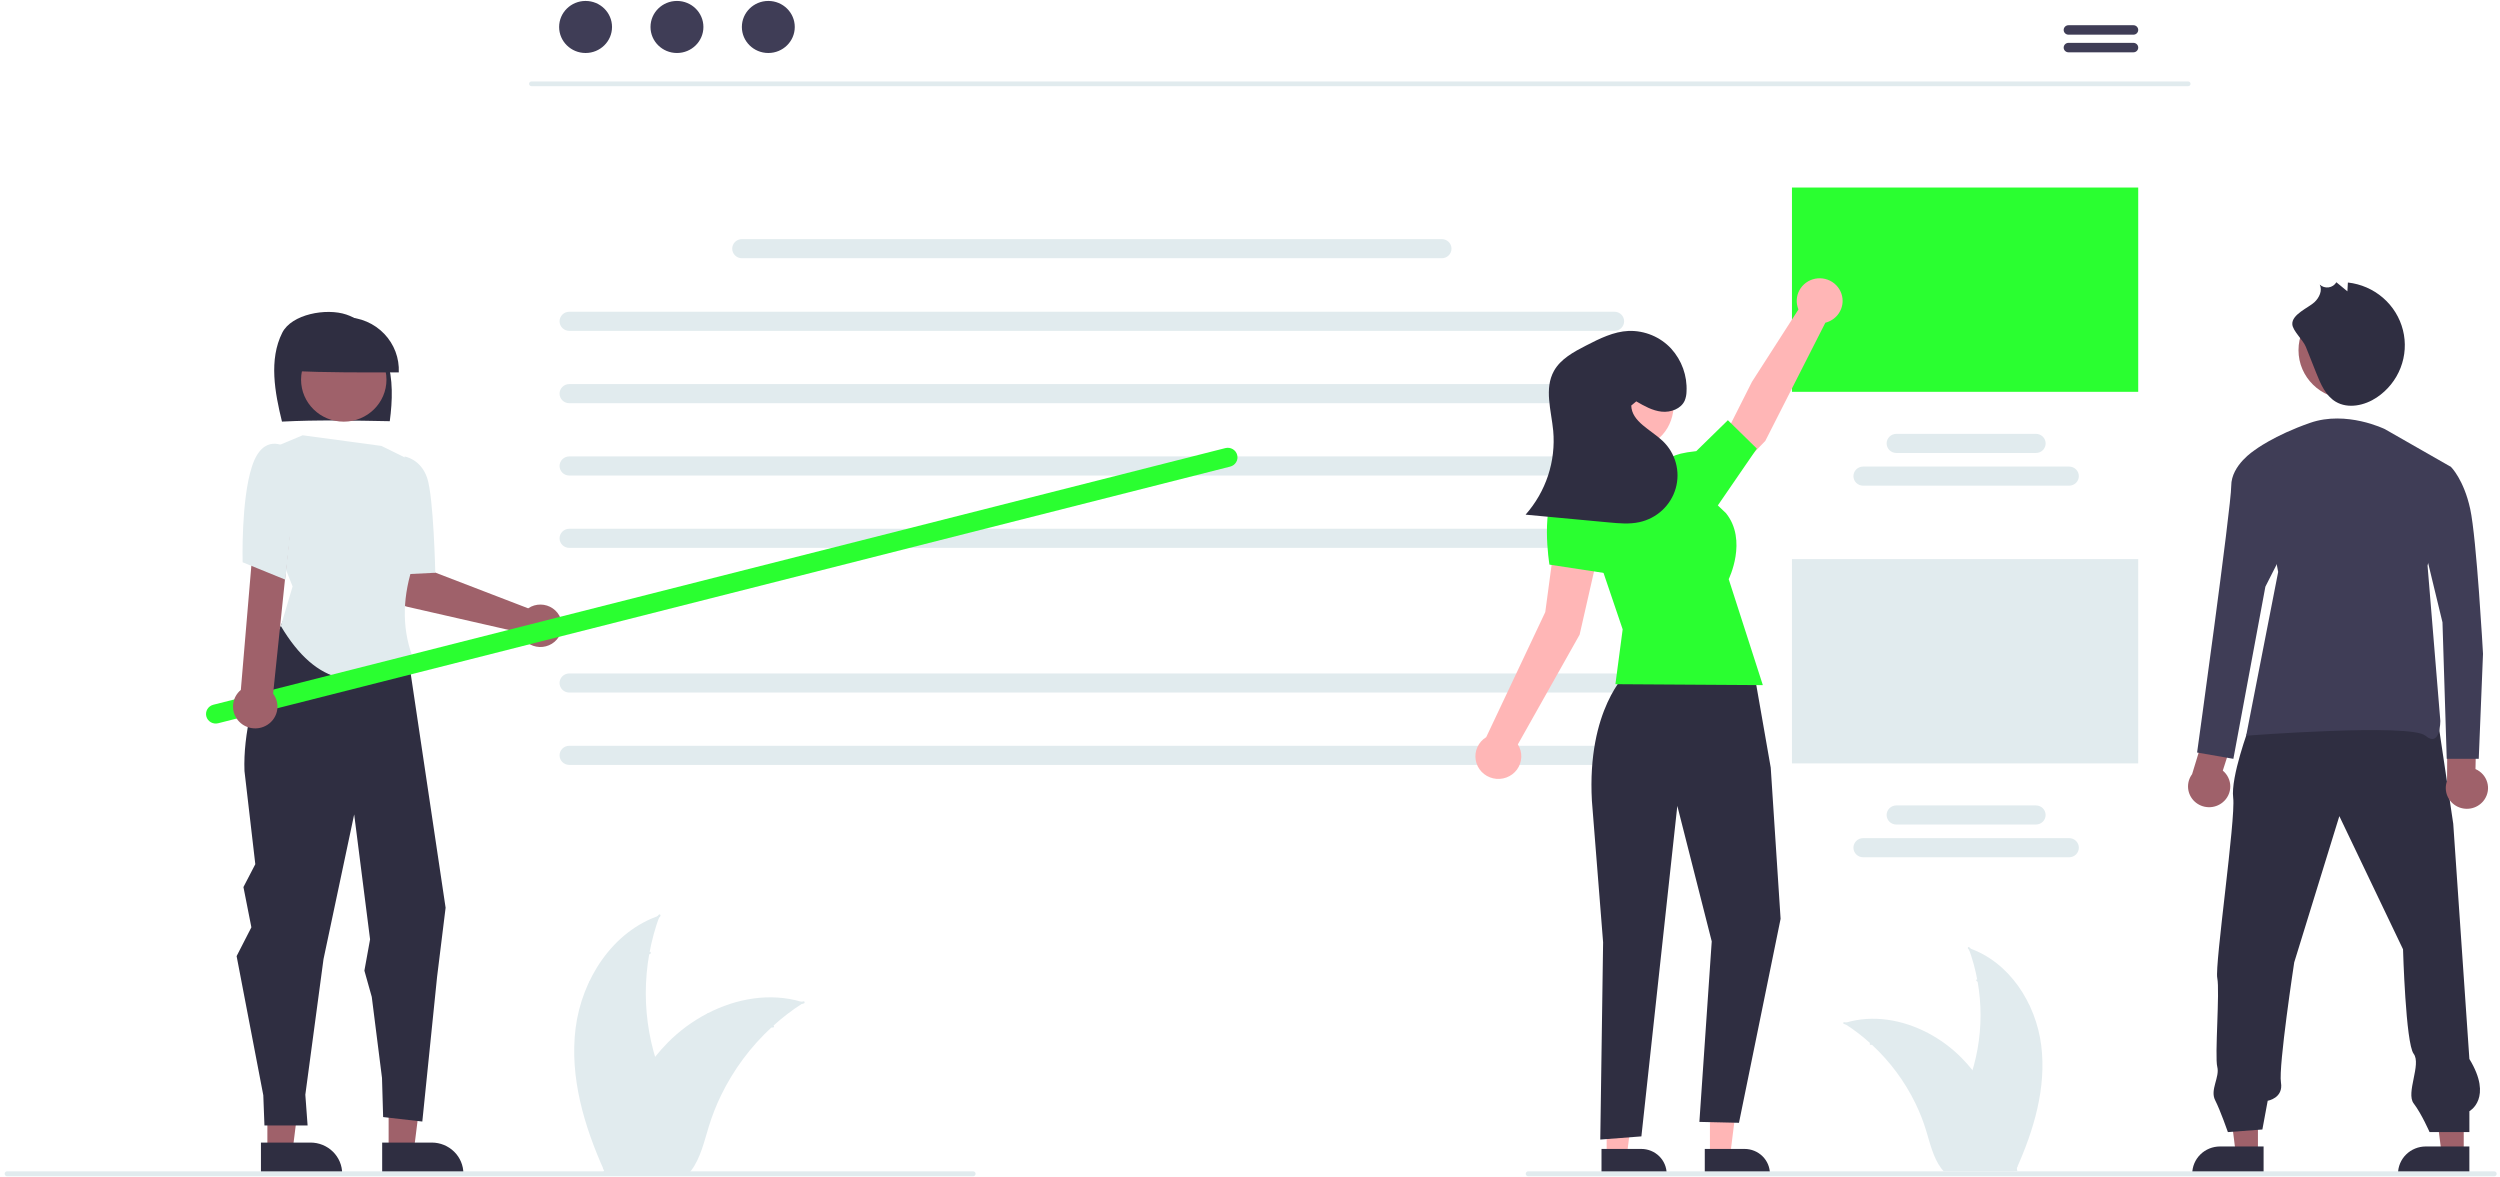 <svg width="206" height="97" viewBox="0 0 206 97" fill="none" xmlns="http://www.w3.org/2000/svg">
<path d="M47.431 84.716C47.939 80.697 50.47 76.737 54.365 75.43C52.829 79.566 52.829 84.104 54.366 88.24C54.964 89.833 55.798 91.544 55.236 93.149C54.885 94.148 54.028 94.912 53.071 95.39C52.113 95.868 51.05 96.096 50 96.319L49.793 96.487C48.127 92.785 46.923 88.735 47.431 84.716Z" fill="#E1EBEE"/>
<path d="M54.404 75.505C52.136 78.006 50.726 81.146 50.375 84.481C50.287 85.197 50.313 85.923 50.455 86.631C50.615 87.316 50.959 87.947 51.45 88.458C51.899 88.943 52.415 89.388 52.736 89.972C52.896 90.273 52.989 90.605 53.01 90.944C53.031 91.283 52.978 91.623 52.856 91.941C52.572 92.741 52.014 93.393 51.445 94.012C50.813 94.7 50.146 95.404 49.877 96.315C49.845 96.425 49.673 96.369 49.705 96.259C50.172 94.674 51.736 93.773 52.482 92.345C52.83 91.679 52.976 90.905 52.65 90.202C52.365 89.587 51.833 89.128 51.374 88.64C50.887 88.149 50.53 87.548 50.333 86.889C50.156 86.191 50.101 85.467 50.17 84.75C50.3 83.133 50.688 81.547 51.318 80.048C52.029 78.334 53.032 76.752 54.284 75.371C54.362 75.286 54.481 75.42 54.404 75.505Z" fill="#E1EBEE"/>
<path d="M50.423 83.401C49.863 83.267 49.369 82.942 49.03 82.482C48.691 82.023 48.529 81.46 48.572 80.894C48.582 80.78 48.763 80.788 48.754 80.903C48.712 81.43 48.863 81.954 49.18 82.382C49.496 82.808 49.958 83.11 50.48 83.232C50.594 83.258 50.536 83.428 50.423 83.401Z" fill="#E1EBEE"/>
<path d="M51.189 88.24C52.202 87.645 52.949 86.697 53.282 85.583C53.315 85.473 53.487 85.529 53.454 85.639C53.105 86.797 52.326 87.783 51.271 88.4C51.17 88.458 51.089 88.299 51.189 88.24Z" fill="#E1EBEE"/>
<path d="M52.197 78.5C52.403 78.597 52.63 78.641 52.858 78.63C53.086 78.618 53.307 78.551 53.502 78.435C53.602 78.375 53.682 78.535 53.583 78.594C53.367 78.722 53.123 78.796 52.871 78.809C52.62 78.822 52.369 78.774 52.141 78.67C52.118 78.662 52.1 78.646 52.089 78.625C52.078 78.604 52.076 78.579 52.083 78.557C52.091 78.535 52.107 78.516 52.128 78.505C52.15 78.495 52.175 78.493 52.197 78.5Z" fill="#E1EBEE"/>
<path d="M66.238 82.607C66.177 82.646 66.116 82.685 66.055 82.726C65.234 83.257 64.459 83.852 63.737 84.507C63.68 84.556 63.623 84.608 63.568 84.659C61.845 86.253 60.438 88.149 59.418 90.249C59.013 91.085 58.673 91.95 58.402 92.837C58.027 94.061 57.719 95.419 56.977 96.421C56.9 96.526 56.818 96.626 56.729 96.722H50.019C50.004 96.714 49.988 96.708 49.973 96.701L49.705 96.713C49.716 96.666 49.728 96.618 49.739 96.571C49.745 96.544 49.752 96.517 49.759 96.49C49.763 96.472 49.768 96.454 49.771 96.437C49.772 96.431 49.774 96.425 49.776 96.421C49.779 96.404 49.783 96.389 49.786 96.374C49.854 96.104 49.923 95.835 49.994 95.565C49.994 95.563 49.994 95.563 49.996 95.562C50.52 93.502 51.291 91.511 52.292 89.63C52.323 89.574 52.353 89.517 52.387 89.461C52.851 88.628 53.383 87.834 53.978 87.087C54.305 86.679 54.653 86.287 55.02 85.913C55.971 84.95 57.071 84.14 58.278 83.512C60.684 82.262 63.471 81.783 66.042 82.547C66.108 82.566 66.172 82.586 66.238 82.607Z" fill="#E1EBEE"/>
<path d="M66.223 82.688C62.882 83.341 59.835 85.013 57.515 87.467C57.005 87.987 56.583 88.582 56.262 89.231C55.971 89.873 55.859 90.581 55.939 91.28C56.001 91.933 56.141 92.594 56.04 93.251C55.983 93.586 55.855 93.906 55.663 94.189C55.472 94.472 55.223 94.712 54.931 94.894C54.215 95.365 53.37 95.554 52.537 95.711C51.612 95.886 50.648 96.053 49.876 96.621C49.783 96.69 49.68 96.543 49.773 96.475C51.116 95.486 52.916 95.693 54.385 94.995C55.07 94.669 55.66 94.138 55.83 93.383C55.979 92.723 55.835 92.041 55.767 91.38C55.679 90.7 55.761 90.008 56.007 89.366C56.293 88.703 56.692 88.092 57.186 87.561C58.279 86.347 59.559 85.31 60.98 84.487C62.596 83.539 64.364 82.871 66.209 82.51C66.323 82.487 66.337 82.666 66.223 82.688Z" fill="#E1EBEE"/>
<path d="M58.215 86.637C57.849 86.198 57.654 85.645 57.664 85.078C57.675 84.51 57.889 83.964 58.271 83.538C58.348 83.452 58.487 83.567 58.41 83.653C58.054 84.049 57.854 84.557 57.846 85.086C57.837 85.614 58.021 86.129 58.364 86.535C58.438 86.624 58.289 86.725 58.215 86.637Z" fill="#E1EBEE"/>
<path d="M55.864 90.954C57.036 91.079 58.213 90.764 59.16 90.073C59.254 90.004 59.357 90.151 59.263 90.219C58.276 90.937 57.051 91.263 55.831 91.13C55.715 91.117 55.748 90.941 55.864 90.954Z" fill="#E1EBEE"/>
<path d="M62.628 83.773C62.733 83.972 62.888 84.142 63.076 84.268C63.265 84.394 63.483 84.471 63.709 84.494C63.826 84.505 63.792 84.681 63.677 84.67C63.426 84.644 63.186 84.558 62.977 84.419C62.769 84.28 62.597 84.093 62.479 83.874C62.466 83.855 62.461 83.831 62.465 83.808C62.47 83.785 62.483 83.764 62.502 83.75C62.522 83.737 62.546 83.732 62.57 83.736C62.593 83.74 62.614 83.753 62.628 83.773Z" fill="#E1EBEE"/>
<path d="M168.197 86.137C167.757 82.663 165.569 79.24 162.202 78.109C163.53 81.685 163.53 85.608 162.201 89.184C161.684 90.561 160.963 92.04 161.449 93.428C161.752 94.292 162.493 94.953 163.321 95.366C164.149 95.779 165.068 95.976 165.976 96.169L166.154 96.314C167.595 93.113 168.636 89.612 168.197 86.137Z" fill="#E1EBEE"/>
<path d="M162.169 78.171C164.13 80.333 165.349 83.048 165.652 85.93C165.729 86.549 165.706 87.177 165.584 87.789C165.445 88.382 165.148 88.927 164.723 89.368C164.335 89.788 163.889 90.173 163.611 90.678C163.473 90.938 163.392 91.225 163.374 91.518C163.357 91.811 163.402 92.105 163.508 92.38C163.753 93.072 164.236 93.635 164.728 94.17C165.274 94.765 165.85 95.373 166.082 96.161C166.111 96.256 166.259 96.208 166.231 96.113C165.828 94.742 164.475 93.964 163.831 92.729C163.53 92.153 163.404 91.484 163.686 90.876C163.932 90.345 164.392 89.948 164.789 89.526C165.21 89.102 165.519 88.582 165.689 88.013C165.842 87.409 165.89 86.783 165.83 86.163C165.717 84.765 165.382 83.394 164.837 82.098C164.223 80.617 163.355 79.249 162.273 78.055C162.206 77.981 162.102 78.097 162.169 78.171Z" fill="#E1EBEE"/>
<path d="M165.61 85.004C166.095 84.888 166.522 84.606 166.815 84.209C167.108 83.812 167.248 83.326 167.21 82.836C167.202 82.737 167.046 82.745 167.054 82.844C167.09 83.299 166.959 83.753 166.685 84.122C166.412 84.491 166.013 84.752 165.561 84.857C165.463 84.88 165.513 85.027 165.61 85.004Z" fill="#E1EBEE"/>
<path d="M164.948 89.184C164.073 88.67 163.427 87.85 163.139 86.888C163.11 86.792 162.961 86.841 162.99 86.936C163.292 87.937 163.966 88.789 164.878 89.322C164.965 89.373 165.035 89.235 164.948 89.184Z" fill="#E1EBEE"/>
<path d="M164.076 80.763C163.898 80.847 163.702 80.885 163.505 80.875C163.308 80.865 163.117 80.808 162.948 80.707C162.862 80.655 162.792 80.793 162.878 80.845C163.065 80.956 163.276 81.019 163.493 81.031C163.711 81.042 163.928 81.001 164.125 80.91C164.145 80.903 164.16 80.889 164.17 80.871C164.179 80.853 164.181 80.832 164.175 80.812C164.168 80.793 164.154 80.777 164.136 80.768C164.117 80.759 164.096 80.757 164.076 80.763Z" fill="#E1EBEE"/>
<path d="M151.938 84.315C151.991 84.349 152.044 84.382 152.097 84.418C152.806 84.876 153.477 85.391 154.101 85.957C154.15 86 154.199 86.044 154.247 86.088C155.736 87.467 156.953 89.106 157.834 90.921C158.185 91.644 158.478 92.392 158.713 93.159C159.037 94.217 159.303 95.391 159.945 96.257C160.011 96.348 160.083 96.435 160.16 96.517H165.96C165.973 96.511 165.987 96.505 166 96.499L166.232 96.509C166.222 96.469 166.212 96.427 166.202 96.387C166.197 96.364 166.191 96.34 166.185 96.317C166.181 96.301 166.177 96.285 166.175 96.271C166.173 96.266 166.172 96.261 166.171 96.257C166.168 96.242 166.164 96.229 166.161 96.216C166.103 95.983 166.043 95.75 165.981 95.517C165.981 95.516 165.981 95.516 165.98 95.514C165.527 93.734 164.86 92.012 163.995 90.386C163.969 90.338 163.942 90.288 163.913 90.24C163.512 89.52 163.052 88.834 162.538 88.188C162.255 87.835 161.954 87.496 161.637 87.173C160.814 86.34 159.864 85.64 158.82 85.097C156.74 84.016 154.331 83.602 152.108 84.263C152.051 84.28 151.995 84.296 151.938 84.315Z" fill="#E1EBEE"/>
<path d="M151.952 84.382C154.84 84.947 157.475 86.392 159.481 88.514C159.921 88.963 160.286 89.478 160.563 90.039C160.815 90.594 160.912 91.206 160.842 91.81C160.789 92.375 160.668 92.946 160.756 93.514C160.805 93.804 160.916 94.08 161.081 94.325C161.246 94.57 161.462 94.777 161.715 94.934C162.333 95.341 163.064 95.505 163.784 95.641C164.584 95.792 165.417 95.936 166.084 96.428C166.165 96.487 166.254 96.361 166.173 96.301C165.012 95.446 163.456 95.625 162.186 95.022C161.594 94.74 161.084 94.281 160.937 93.629C160.808 93.058 160.932 92.468 160.991 91.897C161.068 91.308 160.996 90.71 160.784 90.155C160.537 89.582 160.192 89.054 159.765 88.595C158.82 87.546 157.713 86.649 156.485 85.938C155.088 85.118 153.559 84.54 151.964 84.228C151.865 84.209 151.854 84.363 151.952 84.382Z" fill="#E1EBEE"/>
<path d="M158.876 87.799C159.192 87.419 159.36 86.942 159.352 86.451C159.343 85.96 159.157 85.489 158.828 85.12C158.761 85.046 158.64 85.145 158.707 85.219C159.015 85.561 159.188 86.001 159.195 86.458C159.202 86.915 159.043 87.359 158.747 87.711C158.682 87.788 158.812 87.875 158.876 87.799Z" fill="#E1EBEE"/>
<path d="M160.907 91.528C159.894 91.636 158.876 91.363 158.058 90.765C157.977 90.706 157.887 90.833 157.968 90.892C158.822 91.513 159.881 91.794 160.935 91.68C161.036 91.668 161.007 91.517 160.907 91.528Z" fill="#E1EBEE"/>
<path d="M155.061 85.322C154.97 85.494 154.837 85.641 154.673 85.75C154.51 85.859 154.322 85.926 154.126 85.946C154.026 85.956 154.054 86.108 154.154 86.098C154.371 86.075 154.578 86.001 154.759 85.881C154.939 85.761 155.087 85.599 155.19 85.41C155.201 85.393 155.205 85.373 155.202 85.353C155.198 85.333 155.187 85.315 155.17 85.303C155.153 85.291 155.132 85.287 155.111 85.29C155.091 85.294 155.073 85.305 155.061 85.322Z" fill="#E1EBEE"/>
<path d="M180.303 7.101H43.792C43.739 7.101 43.689 7.08 43.652 7.044C43.615 7.007 43.594 6.958 43.594 6.906C43.594 6.854 43.615 6.805 43.652 6.768C43.689 6.731 43.739 6.711 43.792 6.711H180.303C180.356 6.711 180.406 6.731 180.443 6.768C180.48 6.805 180.501 6.854 180.501 6.906C180.501 6.958 180.48 7.007 180.443 7.044C180.406 7.08 180.356 7.101 180.303 7.101Z" fill="#E1EBEE"/>
<path d="M48.252 4.367C49.455 4.367 50.431 3.407 50.431 2.223C50.431 1.038 49.455 0.078 48.252 0.078C47.048 0.078 46.072 1.038 46.072 2.223C46.072 3.407 47.048 4.367 48.252 4.367Z" fill="#3F3D56"/>
<path d="M55.782 4.367C56.986 4.367 57.961 3.407 57.961 2.223C57.961 1.038 56.986 0.078 55.782 0.078C54.578 0.078 53.602 1.038 53.602 2.223C53.602 3.407 54.578 4.367 55.782 4.367Z" fill="#3F3D56"/>
<path d="M63.309 4.367C64.513 4.367 65.489 3.407 65.489 2.223C65.489 1.038 64.513 0.078 63.309 0.078C62.106 0.078 61.13 1.038 61.13 2.223C61.13 3.407 62.106 4.367 63.309 4.367Z" fill="#3F3D56"/>
<path d="M175.793 2.858H170.443C170.338 2.858 170.237 2.817 170.163 2.744C170.089 2.671 170.047 2.571 170.047 2.468C170.047 2.365 170.089 2.265 170.163 2.192C170.237 2.119 170.338 2.078 170.443 2.078H175.793C175.898 2.078 175.999 2.119 176.073 2.192C176.147 2.265 176.189 2.365 176.189 2.468C176.189 2.571 176.147 2.671 176.073 2.744C175.999 2.817 175.898 2.858 175.793 2.858Z" fill="#3F3D56"/>
<path d="M175.793 4.311H170.443C170.338 4.311 170.237 4.27 170.163 4.197C170.089 4.124 170.047 4.025 170.047 3.921C170.047 3.818 170.089 3.719 170.163 3.645C170.237 3.572 170.338 3.531 170.443 3.531H175.793C175.845 3.531 175.896 3.541 175.945 3.561C175.993 3.58 176.037 3.609 176.073 3.645C176.11 3.681 176.14 3.724 176.16 3.772C176.18 3.819 176.19 3.87 176.19 3.921C176.19 3.972 176.18 4.023 176.16 4.071C176.14 4.118 176.11 4.161 176.073 4.197C176.037 4.233 175.993 4.262 175.945 4.282C175.896 4.301 175.845 4.311 175.793 4.311Z" fill="#3F3D56"/>
<path d="M176.189 15.453H147.658V32.286H176.189V15.453Z" fill="#2AFF30"/>
<path d="M170.497 40.02H153.521C153.309 40.02 153.106 39.937 152.956 39.789C152.807 39.642 152.723 39.441 152.723 39.233C152.723 39.024 152.807 38.824 152.956 38.676C153.106 38.529 153.309 38.446 153.521 38.445H170.497C170.709 38.445 170.912 38.528 171.062 38.676C171.212 38.824 171.296 39.024 171.296 39.233C171.296 39.442 171.212 39.642 171.062 39.79C170.912 39.937 170.709 40.02 170.497 40.02Z" fill="#E1EBEE"/>
<path d="M167.761 37.325H156.259C156.154 37.325 156.05 37.305 155.952 37.266C155.855 37.226 155.767 37.168 155.693 37.095C155.618 37.022 155.559 36.935 155.519 36.839C155.479 36.744 155.458 36.641 155.458 36.538C155.458 36.434 155.479 36.331 155.519 36.236C155.559 36.14 155.618 36.053 155.693 35.98C155.767 35.907 155.855 35.849 155.952 35.81C156.05 35.77 156.154 35.75 156.259 35.75H167.761C167.866 35.75 167.97 35.77 168.067 35.81C168.164 35.849 168.252 35.907 168.327 35.98C168.401 36.053 168.46 36.14 168.5 36.236C168.541 36.331 168.561 36.434 168.561 36.538C168.561 36.641 168.541 36.744 168.5 36.839C168.46 36.935 168.401 37.022 168.327 37.095C168.252 37.168 168.164 37.226 168.067 37.266C167.97 37.305 167.866 37.325 167.761 37.325Z" fill="#E1EBEE"/>
<path d="M176.189 46.07H147.658V62.903H176.189V46.07Z" fill="#E1EBEE"/>
<path d="M170.498 70.638H153.522C153.31 70.638 153.107 70.555 152.957 70.407C152.807 70.259 152.723 70.059 152.723 69.85C152.723 69.641 152.807 69.441 152.957 69.293C153.107 69.145 153.31 69.062 153.522 69.062H170.498C170.71 69.062 170.913 69.145 171.063 69.293C171.213 69.441 171.297 69.641 171.297 69.85C171.297 70.059 171.213 70.259 171.063 70.407C170.913 70.555 170.71 70.638 170.498 70.638Z" fill="#E1EBEE"/>
<path d="M167.759 67.942H156.258C156.046 67.942 155.842 67.859 155.692 67.712C155.542 67.564 155.458 67.364 155.458 67.155C155.458 66.946 155.542 66.746 155.692 66.598C155.842 66.45 156.046 66.367 156.258 66.367H167.759C167.971 66.367 168.175 66.45 168.325 66.598C168.475 66.746 168.559 66.946 168.559 67.155C168.559 67.364 168.475 67.564 168.325 67.712C168.175 67.859 167.971 67.942 167.759 67.942Z" fill="#E1EBEE"/>
<path d="M133.028 27.263H46.908C46.696 27.263 46.492 27.18 46.343 27.032C46.193 26.884 46.108 26.684 46.108 26.475C46.108 26.266 46.193 26.066 46.343 25.918C46.492 25.77 46.696 25.688 46.908 25.688H133.028C133.24 25.688 133.444 25.77 133.594 25.918C133.744 26.066 133.828 26.266 133.828 26.475C133.828 26.684 133.744 26.884 133.594 27.032C133.444 27.18 133.24 27.263 133.028 27.263Z" fill="#E1EBEE"/>
<path d="M133.028 33.224H46.908C46.696 33.224 46.492 33.141 46.343 32.993C46.193 32.845 46.108 32.645 46.108 32.436C46.108 32.227 46.193 32.027 46.343 31.879C46.492 31.731 46.696 31.648 46.908 31.648H133.028C133.24 31.648 133.444 31.731 133.594 31.879C133.744 32.027 133.828 32.227 133.828 32.436C133.828 32.645 133.744 32.845 133.594 32.993C133.444 33.141 133.24 33.224 133.028 33.224Z" fill="#E1EBEE"/>
<path d="M133.028 39.184H46.908C46.696 39.184 46.492 39.102 46.343 38.954C46.193 38.806 46.108 38.606 46.108 38.397C46.108 38.188 46.193 37.988 46.343 37.84C46.492 37.692 46.696 37.609 46.908 37.609H133.028C133.24 37.609 133.444 37.692 133.594 37.84C133.744 37.988 133.828 38.188 133.828 38.397C133.828 38.606 133.744 38.806 133.594 38.954C133.444 39.102 133.24 39.184 133.028 39.184Z" fill="#E1EBEE"/>
<path d="M133.028 45.145H46.908C46.696 45.145 46.492 45.062 46.343 44.915C46.193 44.767 46.108 44.567 46.108 44.358C46.108 44.149 46.193 43.949 46.343 43.801C46.492 43.653 46.696 43.57 46.908 43.57H133.028C133.24 43.57 133.444 43.653 133.594 43.801C133.744 43.949 133.828 44.149 133.828 44.358C133.828 44.567 133.744 44.767 133.594 44.915C133.444 45.062 133.24 45.145 133.028 45.145Z" fill="#E1EBEE"/>
<path d="M133.028 57.067H46.908C46.696 57.067 46.492 56.984 46.343 56.837C46.193 56.689 46.108 56.489 46.108 56.28C46.108 56.071 46.193 55.87 46.343 55.723C46.492 55.575 46.696 55.492 46.908 55.492H133.028C133.24 55.492 133.444 55.575 133.594 55.723C133.744 55.87 133.828 56.071 133.828 56.28C133.828 56.489 133.744 56.689 133.594 56.837C133.444 56.984 133.24 57.067 133.028 57.067Z" fill="#E1EBEE"/>
<path d="M133.028 63.028H46.908C46.696 63.028 46.492 62.945 46.343 62.797C46.193 62.65 46.108 62.45 46.108 62.241C46.108 62.032 46.193 61.831 46.343 61.684C46.492 61.536 46.696 61.453 46.908 61.453H133.028C133.24 61.453 133.444 61.536 133.594 61.684C133.744 61.831 133.828 62.032 133.828 62.241C133.828 62.45 133.744 62.65 133.594 62.797C133.444 62.945 133.24 63.028 133.028 63.028Z" fill="#E1EBEE"/>
<path d="M118.803 21.278H61.135C61.03 21.278 60.926 21.258 60.828 21.219C60.731 21.179 60.643 21.121 60.569 21.048C60.494 20.975 60.435 20.888 60.395 20.792C60.355 20.697 60.334 20.594 60.334 20.491C60.334 20.387 60.355 20.285 60.395 20.189C60.435 20.093 60.494 20.006 60.569 19.933C60.643 19.86 60.731 19.802 60.828 19.763C60.926 19.723 61.03 19.703 61.135 19.703H118.803C118.908 19.703 119.012 19.723 119.109 19.763C119.206 19.802 119.294 19.86 119.369 19.933C119.443 20.006 119.502 20.093 119.542 20.189C119.583 20.285 119.603 20.387 119.603 20.491C119.603 20.594 119.583 20.697 119.542 20.792C119.502 20.888 119.443 20.975 119.369 21.048C119.294 21.121 119.206 21.179 119.109 21.219C119.012 21.258 118.908 21.278 118.803 21.278Z" fill="#E1EBEE"/>
<path d="M140.899 95.21H142.564L143.356 88.891L140.898 88.891L140.899 95.21Z" fill="#FFB6B6"/>
<path d="M140.474 94.672L143.753 94.672C144.307 94.672 144.838 94.889 145.23 95.274C145.622 95.66 145.842 96.183 145.842 96.729V96.796L140.474 96.796L140.474 94.672Z" fill="#2F2E41"/>
<path d="M132.388 95.21H134.053L134.845 88.891L132.388 88.891L132.388 95.21Z" fill="#FFB6B6"/>
<path d="M131.964 94.672L135.243 94.672C135.797 94.672 136.329 94.889 136.721 95.274C137.112 95.66 137.333 96.183 137.333 96.729V96.796L131.964 96.796L131.964 94.672Z" fill="#2F2E41"/>
<path d="M151.832 24.791C151.832 24.516 151.77 24.245 151.651 23.996C151.531 23.747 151.358 23.528 151.142 23.353C150.926 23.179 150.673 23.053 150.402 22.986C150.131 22.919 149.849 22.912 149.575 22.965C149.3 23.018 149.042 23.131 148.817 23.294C148.592 23.457 148.407 23.668 148.275 23.91C148.142 24.152 148.066 24.42 148.052 24.695C148.038 24.97 148.085 25.244 148.192 25.498L144.365 31.455L141.983 36.179L143.949 37.895L145.462 36.329L150.409 26.592C150.816 26.49 151.176 26.258 151.434 25.932C151.692 25.606 151.832 25.204 151.832 24.791Z" fill="#FFB6B6"/>
<path d="M131.975 44.33L128.225 43.758L127.331 50.435L122.464 60.742C122.146 60.937 121.894 61.22 121.74 61.555C121.586 61.891 121.537 62.264 121.598 62.627C121.659 62.99 121.828 63.327 122.084 63.596C122.34 63.864 122.671 64.052 123.036 64.136C123.4 64.219 123.781 64.194 124.131 64.064C124.482 63.935 124.785 63.706 125.003 63.406C125.22 63.107 125.343 62.751 125.355 62.383C125.368 62.015 125.269 61.652 125.071 61.339L130.161 52.296L131.975 44.33Z" fill="#FFB6B6"/>
<path d="M134.052 55.445C134.052 55.445 130.753 58.446 131.173 65.993L132.096 77.65L131.863 93.9L135.251 93.638L138.211 66.405L141.047 77.57L140.029 92.444L143.292 92.519L146.721 75.71L145.908 63.25L144.543 55.445H134.052Z" fill="#2F2E41"/>
<path d="M137.581 37.875L129.701 40.046L133.708 51.858L133.109 56.377L145.258 56.455L142.445 47.721C142.445 47.721 144.024 44.525 142.221 42.286L137.581 37.875Z" fill="#2AFF30"/>
<path d="M136.635 39.734L137.58 37.873C137.58 37.873 137.55 37.406 139.771 37.174L142.378 34.625L144.764 36.965L140.732 42.836L136.635 39.734Z" fill="#2AFF30"/>
<path d="M132.853 41.594C132.853 41.594 130.017 38.493 128.441 40.044C126.865 41.594 127.673 46.525 127.673 46.525L132.581 47.275L132.853 41.594Z" fill="#2AFF30"/>
<path d="M134.292 29.672C139.123 29.693 139.123 36.921 134.292 36.942C129.461 36.92 129.461 29.693 134.292 29.672Z" fill="#FFB6B6"/>
<path d="M134.829 33.073C135.482 33.452 136.161 33.839 136.914 33.92C137.667 34.001 138.52 33.689 138.822 33.005C138.917 32.768 138.967 32.516 138.97 32.262C139.037 30.963 138.58 29.691 137.699 28.721C137.257 28.246 136.716 27.87 136.113 27.619C135.51 27.369 134.86 27.248 134.205 27.268C132.957 27.321 131.803 27.902 130.696 28.471C129.677 28.994 128.602 29.571 128.048 30.561C127.228 32.03 127.826 33.827 127.985 35.495C128.097 36.739 127.953 37.992 127.562 39.18C127.17 40.368 126.54 41.466 125.708 42.408L132.581 43.049C133.418 43.127 134.271 43.205 135.091 43.024C135.798 42.869 136.45 42.528 136.976 42.037C137.502 41.546 137.883 40.924 138.079 40.238C138.275 39.551 138.277 38.825 138.087 38.136C137.897 37.448 137.521 36.824 136.999 36.329C136.023 35.404 134.454 34.75 134.415 33.418" fill="#2F2E41"/>
<path d="M186.054 95.062H184.23L183.362 88.141H186.054L186.054 95.062Z" fill="#9F616A"/>
<path d="M186.52 96.795L180.64 96.795V96.722C180.64 96.124 180.881 95.551 181.31 95.129C181.739 94.706 182.321 94.469 182.928 94.469L186.52 94.469L186.52 96.795Z" fill="#2F2E41"/>
<path d="M203.012 95.062H201.188L200.32 88.141H203.012L203.012 95.062Z" fill="#9F616A"/>
<path d="M203.476 96.795L197.596 96.795V96.722C197.596 96.124 197.837 95.551 198.266 95.129C198.695 94.706 199.277 94.469 199.884 94.469L203.476 94.469L203.476 96.795Z" fill="#2F2E41"/>
<path d="M185.327 59.933C185.327 59.933 183.796 64.021 184.015 65.743C184.234 67.464 182.484 79.514 182.703 80.59C182.922 81.665 182.484 87.045 182.703 87.906C182.922 88.766 182.089 89.794 182.527 90.655C182.964 91.516 183.578 93.285 183.578 93.285L186.42 93.07L186.858 90.703C186.858 90.703 188.17 90.488 187.951 89.197C187.732 87.906 189.044 79.299 189.044 79.299L192.762 67.249L198.01 78.223C198.01 78.223 198.228 85.969 198.884 86.83C199.54 87.69 198.228 90.057 198.884 90.918C199.54 91.779 200.196 93.285 200.196 93.285H203.477V91.564C203.477 91.564 205.445 90.488 203.477 87.26L202.147 67.877L200.835 59.055L185.327 59.933Z" fill="#2F2E41"/>
<path d="M193.48 32.874C195.735 32.874 197.564 31.075 197.564 28.855C197.564 26.635 195.735 24.836 193.48 24.836C191.224 24.836 189.396 26.635 189.396 28.855C189.396 31.075 191.224 32.874 193.48 32.874Z" fill="#A0616A"/>
<path d="M190.004 28.586C190.292 29.311 190.581 30.035 190.869 30.76C191.223 31.65 191.629 32.603 192.459 33.1C193.485 33.714 194.854 33.415 195.846 32.75C196.738 32.152 197.423 31.3 197.808 30.308C198.194 29.316 198.262 28.231 198.002 27.2C197.743 26.169 197.17 25.24 196.359 24.539C195.548 23.838 194.538 23.398 193.466 23.279L193.425 24.006L192.517 23.258C192.45 23.371 192.358 23.468 192.247 23.541C192.137 23.614 192.011 23.662 191.879 23.68C191.747 23.698 191.612 23.687 191.485 23.647C191.359 23.607 191.243 23.539 191.146 23.449C191.385 23.935 191.11 24.528 190.712 24.9C190.224 25.357 188.829 25.907 188.887 26.725C188.925 27.271 189.779 28.02 190.004 28.586Z" fill="#2F2E41"/>
<path d="M204.722 65.878C204.862 65.671 204.955 65.436 204.994 65.191C205.033 64.945 205.016 64.694 204.945 64.455C204.875 64.216 204.752 63.995 204.585 63.808C204.418 63.621 204.212 63.472 203.98 63.372L204.062 59.484L201.673 58.859L201.636 64.351C201.491 64.745 201.498 65.178 201.655 65.567C201.813 65.956 202.11 66.275 202.49 66.463C202.87 66.651 203.307 66.695 203.719 66.588C204.13 66.48 204.487 66.227 204.722 65.878Z" fill="#9F616A"/>
<path d="M196.513 35.36C196.513 35.36 193.348 33.803 190.359 34.841C187.37 35.879 185.787 37.09 185.787 37.09L187.721 47.126L185.084 60.621C185.084 60.621 198.623 59.583 199.854 60.621C201.084 61.659 201.084 59.41 201.084 59.41L200.03 46.606L201.964 38.475L196.513 35.36Z" fill="#3F3D56"/>
<path d="M183.155 66.109C183.349 65.95 183.505 65.751 183.612 65.525C183.72 65.3 183.775 65.054 183.776 64.806C183.776 64.557 183.721 64.311 183.614 64.085C183.508 63.86 183.352 63.66 183.158 63.5L184.346 59.791L182.232 58.531L180.629 63.792C180.378 64.13 180.261 64.547 180.301 64.964C180.341 65.381 180.535 65.769 180.846 66.055C181.157 66.34 181.564 66.504 181.99 66.514C182.415 66.524 182.83 66.38 183.155 66.109Z" fill="#9F616A"/>
<path d="M187.019 37.094H185.788C185.788 37.094 183.854 38.305 183.854 40.035C183.854 41.765 181.041 62.008 181.041 62.008L184.03 62.528L186.668 48.34L188.602 44.534L187.019 37.094Z" fill="#3F3D56"/>
<path d="M198.622 38.477H201.963C201.963 38.477 203.018 39.515 203.545 41.937C204.073 44.359 204.6 53.875 204.6 53.875L204.249 62.526H201.611L201.26 51.28L199.501 44.013L198.622 38.477Z" fill="#3F3D56"/>
<path d="M43.764 49.986C43.68 50.026 43.599 50.073 43.522 50.126L35.7 47.117L35.39 45.133L32.286 45.202L32.488 48.767C32.504 49.055 32.615 49.33 32.804 49.551C32.993 49.772 33.249 49.926 33.535 49.991L42.841 52.116C42.955 52.453 43.17 52.748 43.459 52.962C43.747 53.176 44.094 53.298 44.455 53.313C44.816 53.327 45.172 53.233 45.477 53.044C45.783 52.854 46.022 52.578 46.163 52.251C46.305 51.924 46.342 51.563 46.27 51.215C46.198 50.867 46.019 50.549 45.759 50.303C45.498 50.057 45.168 49.895 44.812 49.838C44.455 49.782 44.09 49.833 43.764 49.986Z" fill="#9F616A"/>
<path d="M32.023 94.817L34.099 94.817L35.086 86.938H32.023L32.023 94.817Z" fill="#9F616A"/>
<path d="M31.491 94.149L35.58 94.148C36.271 94.148 36.933 94.419 37.422 94.9C37.911 95.38 38.185 96.033 38.185 96.713V96.796L31.491 96.797L31.491 94.149Z" fill="#2F2E41"/>
<path d="M22.032 94.817L24.108 94.817L25.095 86.938H22.031L22.032 94.817Z" fill="#9F616A"/>
<path d="M21.502 94.149L25.59 94.148C26.281 94.148 26.944 94.419 27.433 94.9C27.921 95.38 28.196 96.033 28.196 96.713V96.796L21.502 96.797L21.502 94.149Z" fill="#2F2E41"/>
<path d="M23.235 34.741C22.644 32.339 22.143 29.63 23.258 27.417C24.032 25.882 26.894 25.365 28.534 25.918C30.175 26.471 31.361 27.972 31.883 29.608C32.404 31.244 32.344 33.006 32.117 34.707C29.099 34.65 26.082 34.593 23.235 34.741Z" fill="#2F2E41"/>
<path d="M28.326 34.745C30.269 34.745 31.845 33.195 31.845 31.283C31.845 29.37 30.269 27.82 28.326 27.82C26.383 27.82 24.808 29.37 24.808 31.283C24.808 33.195 26.383 34.745 28.326 34.745Z" fill="#9F616A"/>
<path d="M24.026 30.572C24.015 29.989 24.123 29.41 24.344 28.869C24.564 28.328 24.893 27.836 25.311 27.423C25.729 27.01 26.226 26.683 26.775 26.463C27.323 26.243 27.911 26.133 28.503 26.141C29.095 26.149 29.68 26.273 30.222 26.508C30.765 26.742 31.253 27.081 31.66 27.506C32.066 27.93 32.382 28.43 32.588 28.976C32.794 29.522 32.886 30.104 32.86 30.686C29.848 30.692 26.837 30.699 24.026 30.572Z" fill="#2F2E41"/>
<path d="M25.407 47.516L23.936 49.929C23.936 49.929 19.906 57.366 20.145 63.531L21.037 71.21L20.059 73.094L20.714 76.41L19.497 78.785L21.696 90.25L21.79 92.737H25.346L25.159 90.204L26.657 79.034L29.184 67.108L30.494 77.403L30.026 79.982L30.634 82.146L31.477 88.823L31.57 92.046L34.799 92.415L36.016 80.488L36.718 74.798L32.956 49.568L25.407 47.516Z" fill="#2F2E41"/>
<path d="M24.941 35.867L22.75 36.783L21.52 41.794L24.11 48.322L23.142 51.584C26.073 56.519 29.702 57.236 33.972 54.071C33.068 51.574 33.199 49.007 34.099 46.387C34.099 46.387 36.346 44.329 34.776 41.653L33.28 37.656L31.427 36.744L24.941 35.867Z" fill="#E1EBEE"/>
<path d="M32.849 38.526L33.346 37.617C33.346 37.617 34.657 37.811 35.193 39.365C35.729 40.919 35.868 47.195 35.868 47.195L33.062 47.335L32.849 38.526Z" fill="#E1EBEE"/>
<path d="M101.367 38.448L17.972 59.597C17.767 59.648 17.549 59.617 17.367 59.511C17.186 59.405 17.054 59.232 17.001 59.03C16.948 58.829 16.979 58.615 17.086 58.435C17.193 58.256 17.368 58.126 17.573 58.073L100.968 36.924C101.07 36.898 101.176 36.892 101.28 36.906C101.384 36.92 101.485 36.955 101.575 37.007C101.666 37.059 101.745 37.129 101.809 37.212C101.872 37.294 101.918 37.389 101.944 37.489C101.97 37.589 101.976 37.694 101.962 37.796C101.947 37.898 101.912 37.997 101.858 38.086C101.804 38.175 101.733 38.253 101.649 38.315C101.565 38.377 101.469 38.422 101.367 38.448Z" fill="#2AFF30"/>
<path d="M21.855 59.826C22.093 59.71 22.302 59.543 22.468 59.338C22.633 59.133 22.751 58.895 22.813 58.641C22.875 58.387 22.88 58.122 22.826 57.865C22.773 57.609 22.663 57.367 22.505 57.157L23.865 44.07H20.926L19.845 56.849C19.503 57.134 19.281 57.533 19.218 57.969C19.156 58.405 19.258 58.849 19.506 59.216C19.753 59.583 20.129 59.848 20.562 59.96C20.995 60.073 21.455 60.025 21.855 59.826Z" fill="#9F616A"/>
<path d="M24.54 38.257L23.51 36.824C23.51 36.824 21.698 35.615 20.775 38.397C19.851 41.178 19.993 46.332 19.993 46.332L23.51 47.765L24.54 38.257Z" fill="#E1EBEE"/>
<path d="M80.18 96.927H0.591C0.535 96.927 0.482 96.905 0.443 96.866C0.404 96.828 0.382 96.776 0.382 96.721C0.382 96.667 0.404 96.614 0.443 96.576C0.482 96.537 0.535 96.516 0.591 96.516H80.18C80.236 96.516 80.289 96.537 80.328 96.576C80.367 96.614 80.389 96.667 80.389 96.721C80.389 96.776 80.367 96.828 80.328 96.866C80.289 96.905 80.236 96.927 80.18 96.927Z" fill="#E1EBEE"/>
<path d="M205.518 96.927H125.929C125.873 96.927 125.82 96.905 125.781 96.866C125.742 96.828 125.72 96.776 125.72 96.721C125.72 96.667 125.742 96.614 125.781 96.576C125.82 96.537 125.873 96.516 125.929 96.516H205.518C205.574 96.516 205.627 96.537 205.666 96.576C205.705 96.614 205.727 96.667 205.727 96.721C205.727 96.776 205.705 96.828 205.666 96.866C205.627 96.905 205.574 96.927 205.518 96.927Z" fill="#E1EBEE"/>
</svg>
